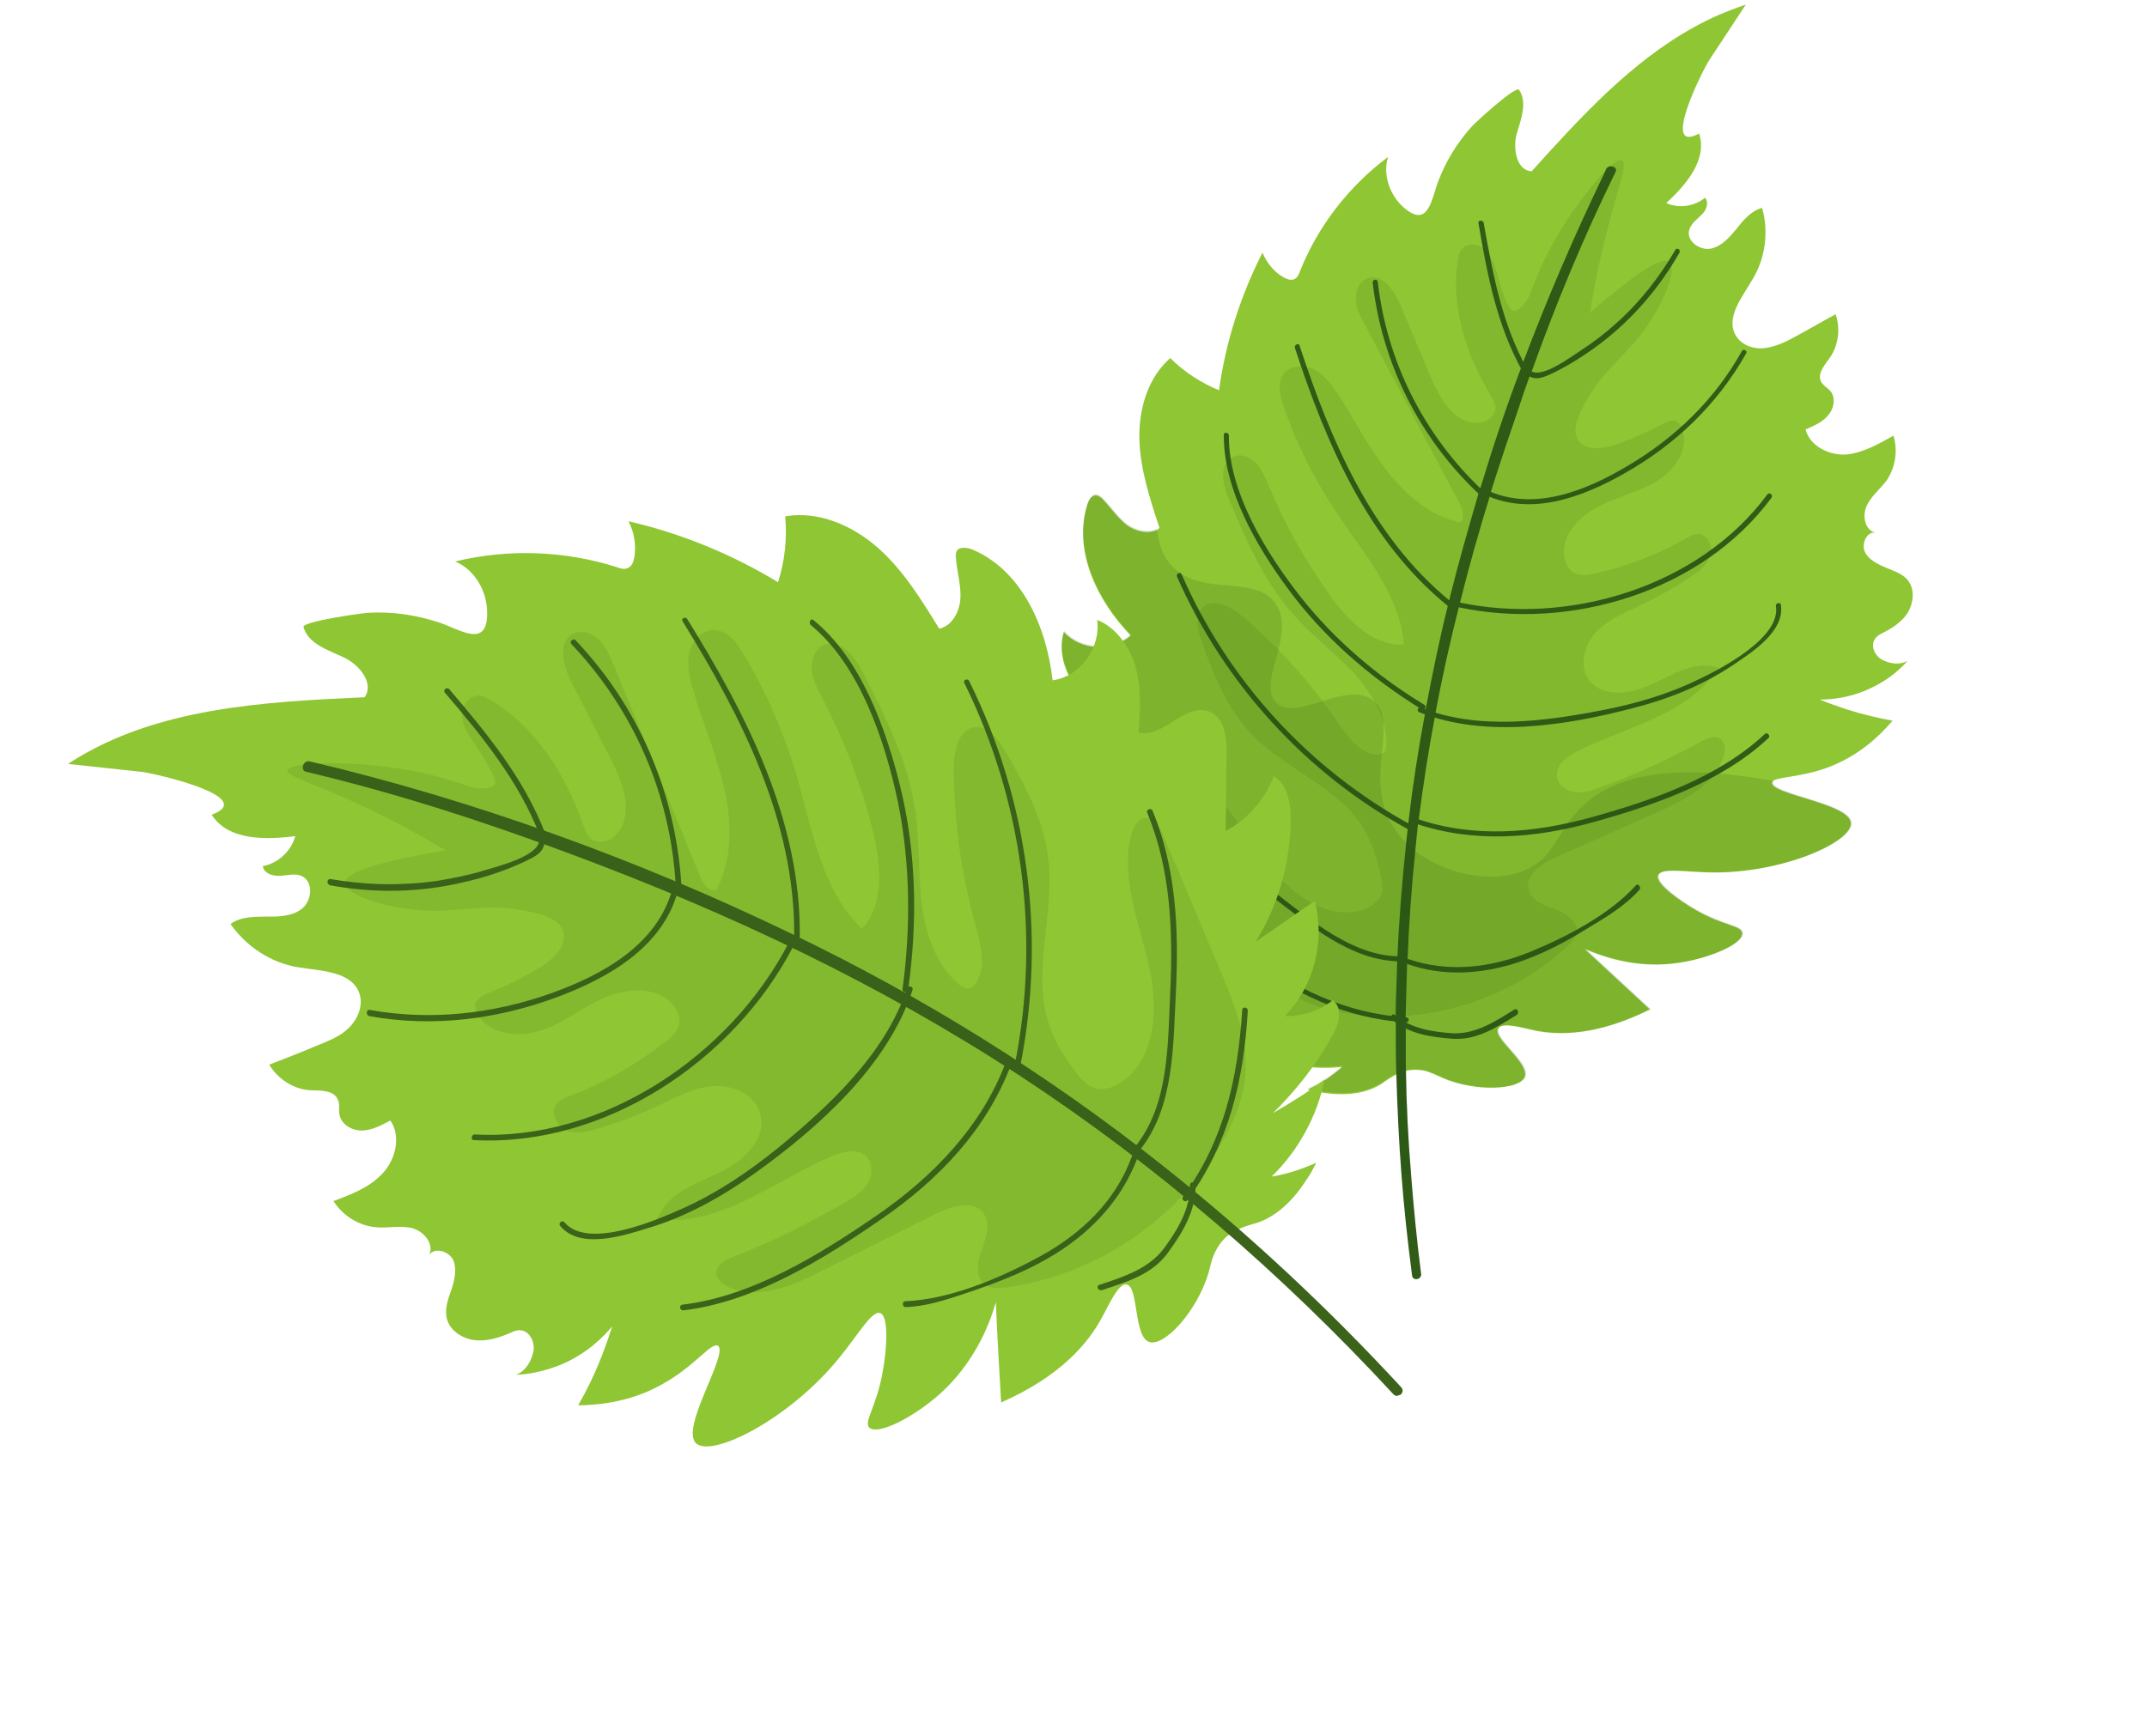 <svg width="68" height="55" viewBox="0 0 68 55" fill="none" xmlns="http://www.w3.org/2000/svg">
<g clip-path="url(#clip0)">
<path d="M59.969 13.803C60.115 14.276 60.031 14.801 59.761 15.211C59.561 15.483 59.271 15.707 59.123 16.022C58.974 16.337 59.063 16.808 59.405 16.875C59.126 16.827 58.947 17.228 59.062 17.48C59.178 17.732 59.468 17.873 59.729 17.984C59.99 18.095 60.281 18.178 60.448 18.414C60.649 18.697 60.602 19.096 60.431 19.398C60.254 19.683 59.958 19.889 59.647 20.043C59.548 20.093 59.45 20.142 59.386 20.239C59.227 20.461 59.387 20.795 59.631 20.912C59.875 21.028 60.155 21.076 60.415 20.938C60.205 21.176 59.867 21.491 59.376 21.739C58.66 22.113 57.995 22.165 57.635 22.162C57.896 22.273 58.192 22.373 58.488 22.474C59.011 22.638 59.502 22.755 59.941 22.831C59.526 23.324 58.88 23.926 57.969 24.284C57.025 24.653 56.213 24.597 56.135 24.774L56.123 24.797C56.088 25.173 58.596 25.453 58.619 26.079C58.654 26.683 56.428 27.678 54.185 27.641C53.367 27.626 52.585 27.483 52.512 27.736C52.422 27.994 53.219 28.554 53.723 28.84C54.596 29.337 55.157 29.318 55.175 29.561C55.221 29.893 54.171 30.351 53.196 30.499C51.916 30.703 50.841 30.344 50.188 30.066C50.875 30.698 51.567 31.348 52.254 31.98C50.615 32.794 49.43 32.815 48.603 32.648C48.198 32.562 47.572 32.371 47.448 32.583C47.26 32.89 48.47 33.687 48.285 34.128C48.106 34.528 46.749 34.602 45.704 34.158C45.573 34.102 45.437 34.029 45.289 33.979C45.136 33.911 44.959 33.889 44.753 33.895C44.661 33.904 44.587 33.908 44.517 33.93C44.414 33.962 44.31 33.994 44.229 34.038C44.05 34.132 43.894 34.237 43.755 34.338C43.344 34.599 42.636 34.818 41.411 34.525C41.809 34.344 42.185 34.094 42.511 33.801C41.468 33.913 40.401 33.705 39.454 33.211C40.017 33.075 40.57 32.904 41.111 32.699C40.2 32.808 39.279 32.766 38.395 32.598C38.036 32.536 37.593 32.328 37.611 31.957C38.088 31.848 38.511 31.564 38.815 31.202C37.651 31.292 36.477 30.734 35.784 29.778C36.428 29.598 37.089 29.413 37.733 29.233C36.586 29.069 35.478 28.606 34.57 27.869C34.197 27.582 33.839 27.155 33.904 26.694C34.564 26.931 35.314 26.91 35.948 26.638C35.39 26.177 34.831 25.716 34.278 25.273C33.923 24.98 33.53 24.564 33.658 24.122C33.876 23.421 35.086 23.603 35.395 22.951C34.909 22.603 34.418 22.236 34.055 21.735C33.697 21.25 33.514 20.597 33.696 20.023C34.218 20.61 35.218 20.665 35.811 20.136C34.755 19.043 33.981 17.459 34.436 15.994C34.485 15.845 34.568 15.685 34.722 15.695C34.802 15.708 34.875 15.762 34.931 15.822C35.184 16.089 35.396 16.407 35.695 16.641C35.961 16.828 36.331 16.924 36.614 16.799C36.648 16.788 36.695 16.755 36.724 16.726C36.425 15.821 36.115 14.88 36.087 13.93C36.058 12.979 36.35 11.968 37.065 11.344C37.504 11.784 38.047 12.134 38.609 12.363C38.819 10.84 39.291 9.37 39.985 8.004C40.123 8.326 40.341 8.604 40.641 8.78C40.754 8.841 40.885 8.897 41 8.842C41.099 8.792 41.141 8.684 41.171 8.597C41.745 7.153 42.735 5.888 43.964 4.971C43.782 5.545 44.028 6.218 44.485 6.595C45.252 7.24 45.337 6.293 45.559 5.725C45.799 5.095 46.152 4.525 46.602 4.021C46.713 3.891 48.01 2.704 48.111 2.845C48.384 3.24 48.174 3.785 48.034 4.25C47.912 4.71 48.031 5.403 48.511 5.427C50.046 3.725 51.657 1.96 53.645 0.866C54.159 0.573 54.713 0.344 55.294 0.146C54.906 0.726 54.524 1.324 54.136 1.904C53.918 2.24 52.584 4.898 53.814 4.23C54.086 5.048 53.408 5.852 52.774 6.432C53.171 6.616 53.676 6.537 54.007 6.262C54.136 6.433 54.04 6.674 53.877 6.82C53.732 6.961 53.546 7.095 53.497 7.302C53.416 7.653 53.846 7.943 54.185 7.876C54.524 7.81 54.775 7.521 55.009 7.238C55.225 6.96 55.477 6.671 55.81 6.587C56.02 7.328 55.919 8.165 55.519 8.827C55.188 9.409 54.633 10.06 54.983 10.642C55.172 10.948 55.57 11.075 55.915 11.026C56.259 10.977 56.588 10.818 56.894 10.647C57.316 10.42 57.715 10.182 58.137 9.956C58.295 10.406 58.228 10.925 57.97 11.312C57.799 11.557 57.531 11.851 57.687 12.11C57.759 12.222 57.872 12.283 57.957 12.372C58.153 12.579 58.095 12.943 57.897 13.158C57.721 13.385 57.433 13.493 57.185 13.608C57.33 14.139 57.932 14.432 58.47 14.4C59.02 14.345 59.501 14.063 59.969 13.803Z" fill="#8FC633"/>
<path d="M51.166 5.451C50.157 7.509 49.278 9.623 48.508 11.78C48.484 11.825 48.466 11.889 48.442 11.934C48.328 12.238 48.219 12.56 48.123 12.858C47.815 13.759 47.507 14.661 47.222 15.574C47.198 15.62 47.18 15.683 47.179 15.741C46.839 16.843 46.522 17.959 46.245 19.081C46.221 19.126 46.22 19.184 46.202 19.247C45.919 20.352 45.676 21.463 45.461 22.604C45.46 22.662 45.437 22.707 45.435 22.765C45.234 23.826 45.072 24.893 44.933 25.972C44.931 26.03 44.908 26.076 44.907 26.133C44.893 26.272 44.879 26.411 44.865 26.549C44.851 26.688 44.837 26.826 44.824 26.965C44.706 28.114 44.623 29.253 44.58 30.399C44.573 30.439 44.572 30.497 44.566 30.537C44.55 31.099 44.535 31.66 44.519 32.221L44.524 32.239C44.518 32.279 44.517 32.337 44.528 32.372C44.527 32.43 44.526 32.488 44.525 32.546C44.528 32.986 44.52 33.449 44.529 33.907C44.544 34.996 44.599 36.092 44.689 37.177C44.773 38.245 44.874 39.307 45.01 40.359C45.03 40.545 44.743 40.595 44.723 40.41C44.587 39.358 44.469 38.301 44.39 37.25C44.306 36.182 44.256 35.104 44.224 34.02C44.205 33.47 44.209 32.931 44.207 32.375L44.202 32.358C44.208 32.317 44.203 32.3 44.209 32.259C44.204 32.242 44.216 32.219 44.21 32.202L44.205 32.184C44.205 31.877 44.21 31.588 44.227 31.275C44.237 31.003 44.242 30.714 44.253 30.442C44.254 30.384 44.255 30.326 44.261 30.286C44.311 29.1 44.412 27.898 44.536 26.709C44.545 26.552 44.576 26.408 44.584 26.252C44.585 26.194 44.586 26.137 44.605 26.073C44.739 24.919 44.914 23.771 45.129 22.63C45.13 22.572 45.154 22.526 45.155 22.468C45.363 21.368 45.588 20.262 45.859 19.18C45.878 19.117 45.879 19.059 45.902 19.014C45.909 18.973 45.927 18.91 45.934 18.87C46.204 17.788 46.515 16.713 46.826 15.639C46.844 15.575 46.868 15.53 46.886 15.466C47.269 14.197 47.692 12.934 48.16 11.695C48.179 11.632 48.214 11.564 48.232 11.5C49.001 9.459 49.86 7.466 50.793 5.528C50.811 5.465 50.852 5.414 50.87 5.351C50.906 5.282 50.992 5.255 51.055 5.274C51.152 5.283 51.214 5.36 51.166 5.451Z" fill="#305C17"/>
<path d="M46.828 7.079C47.103 8.702 47.412 10.315 48.217 11.755C48.266 11.854 48.411 11.771 48.367 11.689C47.562 10.249 47.276 8.649 46.989 7.049C46.962 6.961 46.796 6.974 46.828 7.079Z" fill="#305C17"/>
<path d="M43.476 8.96C43.774 11.516 44.957 13.875 46.826 15.639C46.905 15.71 47.021 15.597 46.943 15.526C45.096 13.774 43.93 11.468 43.637 8.929C43.622 8.819 43.461 8.849 43.476 8.96Z" fill="#305C17"/>
<path d="M41.013 11.026C42.007 14.057 43.315 17.127 45.842 19.186C45.921 19.257 46.009 19.115 45.93 19.043C43.426 16.996 42.141 13.939 41.158 10.943C41.131 10.855 40.981 10.921 41.013 11.026Z" fill="#305C17"/>
<path d="M38.761 13.775C38.743 15.488 39.792 17.294 40.77 18.623C41.916 20.188 43.387 21.46 45.023 22.471C45.114 22.52 45.207 22.395 45.111 22.328C43.622 21.426 42.263 20.272 41.172 18.883C40.109 17.523 38.907 15.591 38.921 13.802C38.923 13.686 38.752 13.682 38.761 13.775Z" fill="#305C17"/>
<path d="M37.275 18.264C38.782 21.674 41.359 24.505 44.612 26.282C44.703 26.331 44.797 26.206 44.701 26.14C41.47 24.375 38.904 21.579 37.425 18.198C37.375 18.099 37.248 18.176 37.275 18.264Z" fill="#305C17"/>
<path d="M36.774 24.598C37.581 26.171 38.888 27.341 40.272 28.391C41.458 29.291 42.776 30.438 44.333 30.456C44.43 30.464 44.45 30.285 44.341 30.3C42.825 30.288 41.529 29.154 40.366 28.266C39.005 27.228 37.726 26.088 36.924 24.532C36.874 24.433 36.724 24.498 36.774 24.598Z" fill="#305C17"/>
<path d="M39.363 30.284C40.95 31.443 42.567 32.268 44.533 32.389C44.63 32.398 44.656 32.236 44.542 32.233C42.593 32.106 41.004 31.312 39.457 30.159C39.378 30.087 39.284 30.212 39.363 30.284Z" fill="#305C17"/>
<path d="M53.063 7.916C52.555 8.783 51.946 9.566 51.19 10.241C50.836 10.562 50.453 10.853 50.059 11.109C49.758 11.297 48.842 12.003 48.48 11.75C48.389 11.701 48.295 11.826 48.392 11.893C48.657 12.079 48.917 11.941 49.182 11.821C49.725 11.557 50.229 11.229 50.704 10.871C51.714 10.098 52.549 9.13 53.187 8.012C53.251 7.915 53.11 7.825 53.063 7.916Z" fill="#305C17"/>
<path d="M55.169 11.122C54.318 12.652 53.066 13.864 51.563 14.751C50.238 15.544 48.561 16.235 47.051 15.511C46.961 15.463 46.895 15.617 47.003 15.661C48.49 16.372 50.114 15.755 51.45 14.996C53.045 14.101 54.389 12.822 55.305 11.195C55.358 11.121 55.216 11.031 55.169 11.122Z" fill="#305C17"/>
<path d="M55.97 15.672C53.795 18.608 49.653 19.831 46.187 19.079C46.085 19.053 46.082 19.227 46.179 19.235C49.725 20.001 53.913 18.745 56.111 15.763C56.159 15.671 56.034 15.575 55.97 15.672Z" fill="#305C17"/>
<path d="M56.245 19.195C56.422 20.195 54.499 21.193 53.789 21.527C52.837 21.994 51.83 22.286 50.797 22.49C48.942 22.852 46.82 23.144 45.007 22.418C44.899 22.375 44.856 22.542 44.959 22.567C47.05 23.399 49.644 22.981 51.742 22.428C52.846 22.145 53.923 21.716 54.879 21.075C55.458 20.685 56.552 20.002 56.401 19.146C56.379 19.076 56.236 19.102 56.245 19.195Z" fill="#305C17"/>
<path d="M55.893 23.256C54.427 24.631 52.325 25.357 50.428 25.886C48.599 26.393 46.685 26.563 44.864 25.935C44.762 25.91 44.714 26.059 44.816 26.085C46.676 26.719 48.613 26.562 50.476 26.043C52.409 25.504 54.545 24.767 56.023 23.37C56.081 23.314 55.963 23.177 55.893 23.256Z" fill="#305C17"/>
<path d="M51.814 28.048C50.968 28.981 49.599 29.692 48.441 30.165C47.213 30.66 45.883 30.821 44.614 30.388C44.512 30.362 44.463 30.511 44.566 30.537C45.715 30.95 46.935 30.861 48.069 30.491C48.84 30.233 49.556 29.859 50.239 29.436C50.829 29.081 51.454 28.716 51.932 28.184C51.985 28.11 51.885 27.969 51.814 28.048Z" fill="#305C17"/>
<path d="M47.962 31.982C47.361 32.36 46.747 32.761 46.021 32.736C45.363 32.69 44.69 32.591 44.177 32.154C44.098 32.083 44.01 32.225 44.089 32.297C44.63 32.763 45.32 32.856 46.018 32.91C46.789 32.959 47.415 32.535 48.051 32.147C48.121 32.068 48.061 31.933 47.962 31.982Z" fill="#305C17"/>
<g opacity="0.33">
<path opacity="0.33" d="M50.633 8.437C50.502 9.053 50.413 9.56 50.367 9.901C52.244 8.265 52.726 8.174 52.878 8.299C53.138 8.526 52.647 9.752 51.95 10.62C51.775 10.847 51.816 10.796 50.964 11.712C50.579 12.118 50.256 12.602 50.023 13.134C49.928 13.375 49.837 13.633 49.947 13.868C50.14 14.307 50.759 14.231 51.203 14.075C51.715 13.897 52.211 13.667 52.685 13.425C52.8 13.37 52.928 13.293 53.053 13.331C53.201 13.381 53.289 13.545 53.315 13.691C53.453 14.32 53.002 14.939 52.441 15.266C51.897 15.587 51.259 15.727 50.688 16.019C50.111 16.293 49.569 16.806 49.535 17.43C49.513 17.725 49.639 18.07 49.917 18.176C50.088 18.238 50.288 18.215 50.467 18.179C51.495 17.957 52.474 17.578 53.393 17.063C53.52 16.985 53.665 16.902 53.802 16.918C54.093 16.943 54.27 17.33 54.167 17.611C54.065 17.892 53.827 18.1 53.572 18.255C53.057 18.606 52.525 18.905 51.965 19.174C51.469 19.404 50.95 19.622 50.56 20.011C50.192 20.413 49.998 21.068 50.305 21.51C50.723 22.129 51.664 21.992 52.339 21.668C53.014 21.344 53.731 20.912 54.431 21.156C53.477 22.66 51.508 23.019 49.938 23.811C49.626 23.965 49.272 24.228 49.312 24.599C49.341 24.878 49.624 25.059 49.881 25.095C50.155 25.126 50.414 25.046 50.667 24.948C51.773 24.549 52.835 24.067 53.869 23.498C54.077 23.376 54.348 23.273 54.511 23.434C54.663 23.56 54.642 23.797 54.582 23.969C54.309 24.859 53.379 25.338 52.531 25.715C51.435 26.208 50.351 26.677 49.255 27.169C48.805 27.366 48.278 27.74 48.424 28.213C48.532 28.563 48.93 28.69 49.272 28.814C49.613 28.939 49.997 29.204 49.934 29.55C49.908 29.712 49.78 29.847 49.663 29.96C47.86 31.649 45.276 32.467 42.827 32.13C42.016 32.016 41.202 31.769 40.553 31.259C39.808 30.683 39.371 29.821 38.94 28.975C38.309 27.731 37.667 26.509 37.037 25.265C36.932 25.048 36.833 24.791 36.985 24.609C37.137 24.428 37.405 24.499 37.621 24.585C38.728 25.107 39.342 26.299 40.08 27.28C40.818 28.261 41.992 29.183 43.148 28.826C43.39 28.751 43.627 28.601 43.728 28.378C43.83 28.155 43.771 27.904 43.718 27.671C43.601 27.17 43.444 26.662 43.177 26.227C42.382 24.937 40.783 24.414 39.709 23.326C38.888 22.505 38.433 21.399 38.052 20.288C37.926 19.943 37.836 19.53 38.075 19.264C38.402 18.913 38.986 19.213 39.347 19.523C40.474 20.48 41.502 21.602 42.338 22.84C42.645 23.282 42.963 23.76 43.476 23.889C43.601 23.927 43.767 23.914 43.849 23.812C43.902 23.738 43.909 23.64 43.917 23.542C43.892 22.667 43.403 21.878 42.813 21.254C42.223 20.63 41.511 20.102 40.95 19.45C40.025 18.412 39.47 17.106 38.92 15.817C38.722 15.36 38.596 14.709 39.035 14.477C39.284 14.362 39.579 14.462 39.776 14.67C39.967 14.861 40.071 15.136 40.187 15.388C40.708 16.646 41.374 17.822 42.167 18.921C42.726 19.688 43.519 20.479 44.464 20.418C44.337 18.845 43.227 17.576 42.351 16.273C41.649 15.224 41.074 14.097 40.666 12.899C40.54 12.553 40.45 12.14 40.644 11.85C40.843 11.577 41.285 11.537 41.597 11.69C41.909 11.843 42.133 12.138 42.334 12.421C42.868 13.235 43.311 14.115 43.909 14.89C44.508 15.664 45.286 16.345 46.238 16.55C46.418 16.398 46.314 16.123 46.215 15.924C45.218 14.044 44.215 12.147 43.218 10.267C43.086 10.021 42.953 9.774 42.94 9.49C42.928 9.206 43.06 8.896 43.319 8.816C43.779 8.655 44.153 9.192 44.351 9.649C44.658 10.398 44.983 11.142 45.29 11.892C45.581 12.588 46.036 13.388 46.757 13.396C47.043 13.403 47.361 13.209 47.366 12.919C47.357 12.769 47.28 12.639 47.202 12.51C46.423 11.215 45.925 9.661 46.185 8.18C46.198 8.099 46.223 7.996 46.276 7.922C46.429 7.683 46.794 7.704 47.02 7.884C47.229 8.069 47.315 8.349 47.402 8.629C47.693 9.633 47.81 9.827 47.947 9.842C48.027 9.856 48.182 9.808 48.43 9.386C48.635 8.824 48.969 8.01 49.529 7.128C50.164 6.125 51.141 4.941 51.373 5.08C51.593 5.242 51.106 6.237 50.633 8.437Z" fill="#1A4B0F"/>
</g>
<g opacity="0.39">
<path opacity="0.39" d="M58.654 26.069C58.689 26.672 56.462 27.667 54.22 27.631C53.402 27.615 52.62 27.473 52.547 27.725C52.457 27.984 53.254 28.543 53.758 28.829C54.63 29.327 55.191 29.307 55.21 29.551C55.256 29.882 54.206 30.341 53.231 30.488C51.951 30.692 50.876 30.334 50.223 30.056C50.91 30.688 51.602 31.337 52.289 31.969C50.649 32.783 49.465 32.804 48.638 32.637C48.233 32.551 47.607 32.361 47.483 32.572C47.294 32.88 48.505 33.676 48.32 34.117C48.141 34.518 46.783 34.592 45.738 34.147C45.454 34.024 45.177 33.86 44.765 33.872C44.673 33.882 44.599 33.885 44.529 33.907C44.545 34.996 44.6 36.092 44.689 37.177C44.603 37.204 44.494 37.218 44.402 37.227C44.318 36.16 44.268 35.081 44.236 33.997C44.057 34.091 43.901 34.197 43.761 34.297C43.351 34.559 42.643 34.778 41.418 34.484C41.816 34.304 42.192 34.053 42.518 33.761C41.474 33.872 40.408 33.664 39.461 33.17C40.024 33.035 40.577 32.864 41.118 32.658C40.206 32.767 39.286 32.725 38.402 32.557C38.042 32.496 37.6 32.287 37.617 31.917C38.094 31.808 38.517 31.524 38.821 31.161C37.658 31.252 36.483 30.694 35.791 29.737C36.435 29.558 37.096 29.372 37.74 29.192C36.593 29.029 35.485 28.565 34.577 27.829C34.204 27.541 33.845 27.115 33.911 26.653C34.57 26.891 35.32 26.87 35.955 26.597C35.396 26.137 34.838 25.676 34.285 25.233C33.93 24.939 33.536 24.524 33.664 24.081C33.883 23.38 35.093 23.563 35.402 22.911C34.916 22.562 34.424 22.196 34.061 21.694C33.704 21.21 33.521 20.556 33.702 19.982C34.224 20.569 35.225 20.625 35.818 20.096C34.761 19.002 33.988 17.418 34.443 15.954C34.491 15.804 34.574 15.644 34.729 15.654C34.809 15.668 34.882 15.722 34.938 15.781C35.191 16.049 35.403 16.367 35.702 16.601C35.968 16.787 36.338 16.884 36.62 16.758C36.712 17.114 36.74 17.451 37.025 17.823C37.12 17.947 37.227 18.048 37.346 18.127C37.369 18.139 37.397 18.169 37.419 18.181C38.387 18.803 39.81 18.267 40.396 19.122C40.697 19.547 40.614 20.072 40.49 20.59C40.318 21.257 40.061 21.893 40.42 22.262C40.747 22.583 41.294 22.395 41.88 22.214C42.45 22.038 43.06 21.869 43.478 22.181C43.5 22.193 43.506 22.21 43.528 22.223C43.714 22.395 43.802 22.618 43.814 22.902C43.831 23.204 43.803 23.539 43.762 23.897C43.706 24.451 43.667 25.058 43.868 25.648C43.895 25.736 43.917 25.806 43.962 25.888C44.011 25.988 44.061 26.088 44.133 26.2C44.245 26.377 44.368 26.53 44.508 26.679C44.593 26.768 44.677 26.857 44.773 26.923C45.777 27.726 47.306 28.021 48.35 27.545C49.013 27.244 49.205 26.762 49.552 26.233C49.587 26.165 49.628 26.113 49.681 26.04C49.775 25.915 49.886 25.785 50.014 25.649C50.656 24.971 51.828 24.359 54.098 24.483C54.195 24.491 54.292 24.5 54.389 24.508L54.407 24.503C54.932 24.551 55.52 24.619 56.165 24.746L56.153 24.769C56.123 25.162 58.63 25.442 58.654 26.069Z" fill="#1A4B0F"/>
</g>
<path d="M39.771 29.831C40.397 29.408 41.017 28.967 41.642 28.543C41.98 29.82 41.612 31.258 40.691 32.195C41.24 32.198 41.775 32.033 42.217 31.685C42.544 31.949 42.403 32.472 42.191 32.826C41.694 33.727 41.056 34.539 40.316 35.266C40.877 34.939 41.433 34.595 41.955 34.203C41.711 35.373 41.119 36.457 40.275 37.275C40.763 37.201 41.241 37.034 41.691 36.837C41.596 37.02 41.501 37.203 41.395 37.351C40.836 38.233 40.264 38.583 39.837 38.734C39.665 38.787 39.452 38.834 39.256 38.933C39.158 38.982 39.06 39.032 38.95 39.104C38.886 39.143 38.81 39.205 38.74 39.284C38.431 39.629 38.368 39.975 38.282 40.309C37.922 41.533 36.89 42.658 36.411 42.518C35.893 42.371 36.076 40.76 35.677 40.691C35.42 40.656 35.134 41.32 34.903 41.736C34.459 42.564 33.588 43.601 31.708 44.432C31.647 43.376 31.585 42.32 31.541 41.259C31.322 42.018 30.837 43.204 29.756 44.172C28.924 44.908 27.798 45.486 27.528 45.224C27.354 45.029 27.763 44.576 27.96 43.441C28.074 42.83 28.168 41.726 27.884 41.603C27.623 41.492 27.185 42.279 26.595 42.999C25.009 44.967 22.55 46.187 22.049 45.728C21.525 45.257 23.095 42.872 22.738 42.636C22.529 42.509 22.012 43.283 20.977 43.852C20.012 44.4 19.026 44.513 18.31 44.523C18.57 44.078 18.813 43.581 19.047 42.99C19.185 42.641 19.293 42.319 19.39 42.021C19.127 42.332 18.614 42.875 17.778 43.229C17.207 43.463 16.703 43.542 16.347 43.556C16.665 43.42 16.807 43.145 16.886 42.852C16.966 42.559 16.79 42.172 16.498 42.147C16.378 42.127 16.246 42.187 16.13 42.242C15.779 42.389 15.399 42.506 15.005 42.455C14.628 42.399 14.249 42.151 14.153 41.778C14.078 41.475 14.187 41.154 14.301 40.849C14.398 40.551 14.478 40.2 14.352 39.913C14.208 39.631 13.752 39.503 13.588 39.765C13.765 39.422 13.429 39.008 13.059 38.911C12.689 38.815 12.303 38.915 11.915 38.881C11.372 38.838 10.857 38.517 10.562 38.052C11.121 37.841 11.714 37.619 12.123 37.167C12.537 36.732 12.704 35.989 12.364 35.499C12.087 35.643 11.78 35.814 11.46 35.817C11.139 35.82 10.794 35.62 10.748 35.289C10.722 35.143 10.77 34.994 10.71 34.859C10.59 34.532 10.16 34.549 9.817 34.54C9.297 34.509 8.799 34.183 8.527 33.73C9.016 33.54 9.523 33.345 10.008 33.138C10.377 32.986 10.768 32.845 11.042 32.569C11.333 32.287 11.507 31.869 11.387 31.483C11.148 30.771 10.181 30.762 9.445 30.645C8.589 30.506 7.809 29.999 7.301 29.273C7.625 29.038 8.043 29.044 8.438 29.037C8.838 29.047 9.268 29.03 9.57 28.783C9.872 28.536 9.939 27.959 9.576 27.764C9.372 27.654 9.113 27.734 8.89 27.746C8.649 27.763 8.359 27.68 8.323 27.441C8.805 27.35 9.218 26.973 9.353 26.49C8.406 26.61 7.221 26.63 6.704 25.812C8.196 25.255 4.941 24.514 4.507 24.456C3.725 24.372 2.942 24.288 2.16 24.203C2.189 24.175 2.223 24.164 2.253 24.136C4.955 22.418 8.34 22.235 11.548 22.089C11.864 21.645 11.377 21.048 10.872 20.82C10.384 20.587 9.758 20.397 9.613 19.866C9.559 19.691 11.515 19.412 11.704 19.412C12.448 19.373 13.202 19.486 13.918 19.725C14.573 19.945 15.443 20.559 15.429 19.412C15.429 18.74 15.047 18.052 14.416 17.787C16.106 17.38 17.884 17.444 19.54 17.968C19.648 18.012 19.773 18.05 19.889 17.995C20.021 17.935 20.07 17.786 20.096 17.624C20.148 17.243 20.081 16.842 19.904 16.513C21.573 16.899 23.176 17.555 24.642 18.445C24.854 17.785 24.935 17.069 24.868 16.36C25.907 16.174 26.997 16.643 27.803 17.353C28.609 18.064 29.181 19 29.749 19.918C30.157 19.83 30.394 19.373 30.418 18.963C30.443 18.552 30.313 18.132 30.28 17.72C30.27 17.627 30.26 17.534 30.308 17.443C30.401 17.318 30.618 17.347 30.766 17.397C32.346 18.041 33.149 19.846 33.337 21.553C34.209 21.438 34.871 20.523 34.75 19.639C35.375 19.887 35.798 20.524 35.981 21.177C36.147 21.836 36.118 22.536 36.06 23.206C36.84 23.407 37.554 22.227 38.315 22.548C38.792 22.746 38.861 23.396 38.846 23.9C38.832 24.71 38.835 25.515 38.82 26.326C39.519 25.956 40.063 25.328 40.345 24.588C40.792 24.872 40.884 25.477 40.88 26.015C40.856 27.404 40.466 28.715 39.771 29.831Z" fill="#8FC633"/>
<path d="M9.812 24.122C14.992 25.342 20.189 27.228 24.99 29.544C29.206 31.561 33.208 34.047 36.87 36.964C39.551 39.091 42.05 41.428 44.38 43.95C44.526 44.116 44.271 44.33 44.125 44.164C40.604 40.358 36.653 36.935 32.337 34.105C27.902 31.197 23.186 28.97 18.246 27.119C15.443 26.066 12.604 25.14 9.686 24.449C9.498 24.392 9.607 24.07 9.812 24.122Z" fill="#3C631A"/>
<path d="M14.23 21.835C15.419 23.234 16.595 24.655 17.268 26.404C17.301 26.509 17.156 26.592 17.101 26.475C16.439 24.761 15.28 23.334 14.097 21.953C14.012 21.864 14.146 21.746 14.23 21.835Z" fill="#3C631A"/>
<path d="M18.235 20.291C20.223 22.382 21.388 25.111 21.578 27.989C21.576 28.105 21.415 28.135 21.4 28.025C21.233 25.16 20.067 22.488 18.101 20.409C18.017 20.32 18.168 20.197 18.235 20.291Z" fill="#3C631A"/>
<path d="M21.771 19.62C23.657 22.664 25.367 25.993 25.331 29.669C25.329 29.785 25.152 29.763 25.154 29.647C25.183 26.011 23.48 22.7 21.621 19.686C21.554 19.591 21.722 19.52 21.771 19.62Z" fill="#3C631A"/>
<path d="M25.771 19.651C27.26 20.86 28.057 23.07 28.505 24.889C29.029 27.011 29.064 29.206 28.763 31.353C28.744 31.474 28.567 31.452 28.586 31.331C28.85 29.369 28.834 27.359 28.439 25.408C28.038 23.498 27.234 21.079 25.688 19.811C25.587 19.727 25.687 19.561 25.771 19.651Z" fill="#3C631A"/>
<path d="M30.698 21.582C32.56 25.343 33.126 29.621 32.327 33.705C32.308 33.827 32.131 33.804 32.15 33.683C32.954 29.616 32.382 25.379 30.548 21.648C30.481 21.553 30.643 21.465 30.698 21.582Z" fill="#3C631A"/>
<path d="M36.503 25.679C37.26 27.518 37.34 29.489 37.242 31.438C37.156 33.115 37.195 35.079 36.101 36.434C36.037 36.531 35.872 36.428 35.954 36.326C37.036 34.994 36.985 33.053 37.065 31.416C37.151 29.49 37.082 27.554 36.336 25.75C36.286 25.651 36.453 25.58 36.503 25.679Z" fill="#3C631A"/>
<path d="M39.521 32.02C39.391 34.228 38.926 36.214 37.613 38.021C37.548 38.117 37.401 38.009 37.466 37.913C38.768 36.129 39.203 34.171 39.344 31.997C39.346 31.882 39.523 31.904 39.521 32.02Z" fill="#3C631A"/>
<path d="M10.473 27.851C11.591 28.043 12.695 28.067 13.82 27.911C14.342 27.826 14.876 27.719 15.394 27.559C15.774 27.442 17.038 27.128 17.075 26.636C17.078 26.52 17.272 26.537 17.252 26.658C17.217 27.034 16.929 27.142 16.617 27.296C16.006 27.581 15.355 27.801 14.7 27.946C13.31 28.28 11.861 28.305 10.458 28.048C10.333 28.01 10.353 27.831 10.473 27.851Z" fill="#3C631A"/>
<path d="M11.716 31.996C13.638 32.342 15.594 32.122 17.419 31.481C19.054 30.899 20.84 29.944 21.312 28.109C21.337 28.006 21.508 28.068 21.483 28.172C21.034 29.961 19.334 30.947 17.727 31.559C15.797 32.289 13.743 32.559 11.701 32.193C11.576 32.154 11.596 31.976 11.716 31.996Z" fill="#3C631A"/>
<path d="M15.034 35.941C19.11 36.159 23.13 33.439 24.978 29.874C25.037 29.76 25.184 29.868 25.125 29.982C23.241 33.616 19.147 36.339 15.014 36.12C14.905 36.134 14.92 35.938 15.034 35.941Z" fill="#3C631A"/>
<path d="M17.88 38.726C18.626 39.609 20.84 38.637 21.654 38.27C22.733 37.783 23.717 37.114 24.64 36.369C26.284 35.017 28.046 33.378 28.73 31.305C28.771 31.197 28.942 31.259 28.9 31.368C28.114 33.779 25.887 35.753 23.905 37.172C22.867 37.914 21.723 38.556 20.492 38.917C19.733 39.152 18.374 39.591 17.747 38.844C17.662 38.755 17.813 38.632 17.88 38.726Z" fill="#3C631A"/>
<path d="M21.617 41.333C23.842 41.067 25.983 39.734 27.808 38.479C29.552 37.269 31.073 35.705 31.846 33.681C31.889 33.572 32.059 33.635 32.017 33.743C31.237 35.808 29.704 37.394 27.925 38.616C26.072 39.898 23.913 41.237 21.654 41.513C21.528 41.533 21.491 41.352 21.617 41.333Z" fill="#3C631A"/>
<path d="M28.674 41.224C30.095 41.169 31.68 40.487 32.911 39.819C34.223 39.107 35.322 38.076 35.845 36.648C35.887 36.539 36.058 36.601 36.016 36.71C35.524 37.995 34.602 38.989 33.445 39.712C32.67 40.201 31.828 40.537 30.976 40.839C30.239 41.086 29.479 41.379 28.694 41.41C28.585 41.425 28.548 41.244 28.674 41.224Z" fill="#3C631A"/>
<path d="M34.812 40.709C35.567 40.457 36.361 40.211 36.858 39.559C37.298 38.962 37.699 38.301 37.69 37.536C37.692 37.421 37.869 37.443 37.867 37.558C37.87 38.363 37.457 39.047 37.005 39.667C36.506 40.377 35.69 40.611 34.901 40.873C34.78 40.911 34.709 40.741 34.812 40.709Z" fill="#3C631A"/>
<g opacity="0.33">
<path opacity="0.33" d="M12.661 26.12C13.273 26.449 13.777 26.734 14.106 26.94C11.357 27.406 10.933 27.748 10.929 27.979C10.933 28.362 12.361 28.822 13.58 28.849C13.906 28.863 13.831 28.867 15.218 28.765C15.848 28.723 16.494 28.793 17.114 28.965C17.387 29.054 17.689 29.172 17.804 29.424C18.03 29.91 17.536 30.39 17.073 30.667C16.547 30.983 16.004 31.247 15.433 31.48C15.301 31.541 15.151 31.606 15.08 31.743C14.997 31.903 15.096 32.103 15.197 32.245C15.639 32.818 16.502 32.858 17.17 32.633C17.855 32.402 18.412 31.942 19.076 31.641C19.722 31.345 20.537 31.227 21.124 31.66C21.395 31.864 21.595 32.205 21.486 32.527C21.414 32.722 21.251 32.868 21.083 32.997C20.155 33.725 19.126 34.312 18.026 34.728C17.875 34.794 17.703 34.847 17.615 34.99C17.415 35.262 17.637 35.674 17.943 35.809C18.25 35.945 18.601 35.856 18.929 35.754C19.607 35.564 20.247 35.308 20.876 35.018C21.436 34.749 21.985 34.445 22.598 34.409C23.211 34.373 23.909 34.676 24.076 35.276C24.308 36.088 23.511 36.814 22.767 37.159C22.005 37.509 21.118 37.822 20.818 38.624C22.788 38.879 24.513 37.425 26.329 36.633C26.698 36.481 27.17 36.355 27.451 36.651C27.653 36.877 27.635 37.247 27.47 37.509C27.305 37.771 27.033 37.932 26.762 38.093C25.622 38.752 24.445 39.346 23.212 39.823C22.975 39.915 22.686 40.081 22.688 40.33C22.695 40.539 22.898 40.706 23.092 40.781C24.052 41.194 25.136 40.725 26.065 40.246C27.261 39.646 28.473 39.041 29.668 38.442C30.159 38.194 30.872 37.993 31.172 38.476C31.39 38.812 31.21 39.27 31.078 39.637C30.933 40.027 30.884 40.541 31.247 40.736C31.406 40.822 31.612 40.815 31.795 40.797C34.56 40.442 37.112 38.789 38.574 36.419C39.051 35.638 39.438 34.751 39.455 33.825C39.485 32.76 39.062 31.758 38.662 30.769C38.046 29.328 37.448 27.882 36.833 26.441C36.74 26.201 36.573 25.907 36.31 25.912C36.047 25.916 35.904 26.191 35.831 26.443C35.487 27.778 36.052 29.177 36.372 30.517C36.691 31.858 36.644 33.542 35.498 34.299C35.261 34.449 34.955 34.563 34.682 34.474C34.432 34.398 34.23 34.173 34.068 33.954C33.715 33.487 33.392 32.992 33.219 32.432C32.681 30.814 33.382 29.043 33.217 27.347C33.097 26.041 32.466 24.855 31.799 23.736C31.599 23.395 31.291 23.011 30.901 23.035C30.363 23.067 30.207 23.787 30.203 24.326C30.214 26.011 30.447 27.685 30.894 29.313C31.05 29.878 31.233 30.532 30.96 31.058C30.889 31.195 30.778 31.325 30.624 31.315C30.526 31.307 30.43 31.24 30.352 31.169C29.625 30.53 29.299 29.537 29.184 28.555C29.076 27.591 29.128 26.596 28.984 25.643C28.754 24.102 28.029 22.675 27.316 21.284C27.067 20.785 26.585 20.205 26.089 20.435C25.806 20.561 25.686 20.905 25.709 21.224C25.749 21.538 25.893 21.82 26.037 22.102C26.739 23.458 27.292 24.88 27.655 26.36C27.906 27.415 28.021 28.646 27.298 29.426C26.032 28.205 25.733 26.321 25.243 24.611C24.843 23.257 24.283 21.933 23.549 20.721C23.343 20.362 23.058 19.99 22.652 19.962C22.264 19.928 21.92 20.284 21.833 20.676C21.746 21.067 21.831 21.463 21.95 21.849C22.257 22.905 22.703 23.919 22.941 24.996C23.18 26.074 23.199 27.238 22.684 28.203C22.437 28.261 22.253 27.972 22.16 27.732C21.25 25.519 20.351 23.283 19.44 21.07C19.313 20.783 19.198 20.473 18.962 20.258C18.743 20.038 18.372 19.941 18.118 20.097C17.655 20.374 17.843 21.103 18.091 21.602C18.512 22.412 18.915 23.228 19.33 24.02C19.712 24.766 20.084 25.726 19.569 26.384C19.364 26.639 18.973 26.779 18.719 26.57C18.589 26.456 18.541 26.299 18.475 26.146C17.919 24.533 16.951 22.99 15.478 22.141C15.387 22.092 15.297 22.043 15.2 22.035C14.885 21.997 14.633 22.344 14.634 22.651C14.639 22.976 14.818 23.247 14.996 23.518C15.637 24.49 15.73 24.73 15.653 24.85C15.606 24.941 15.444 25.029 14.925 24.941C14.305 24.71 13.366 24.424 12.19 24.289C10.871 24.121 9.148 24.116 9.097 24.439C9.225 24.668 10.427 24.949 12.661 26.12Z" fill="#245212"/>
</g>
</g>
<defs>
<clipPath id="clip0">
<rect width="58.302" height="38.868" fill="white" transform="translate(0 17.214) rotate(-17.173)"/>
</clipPath>
</defs>
</svg>
